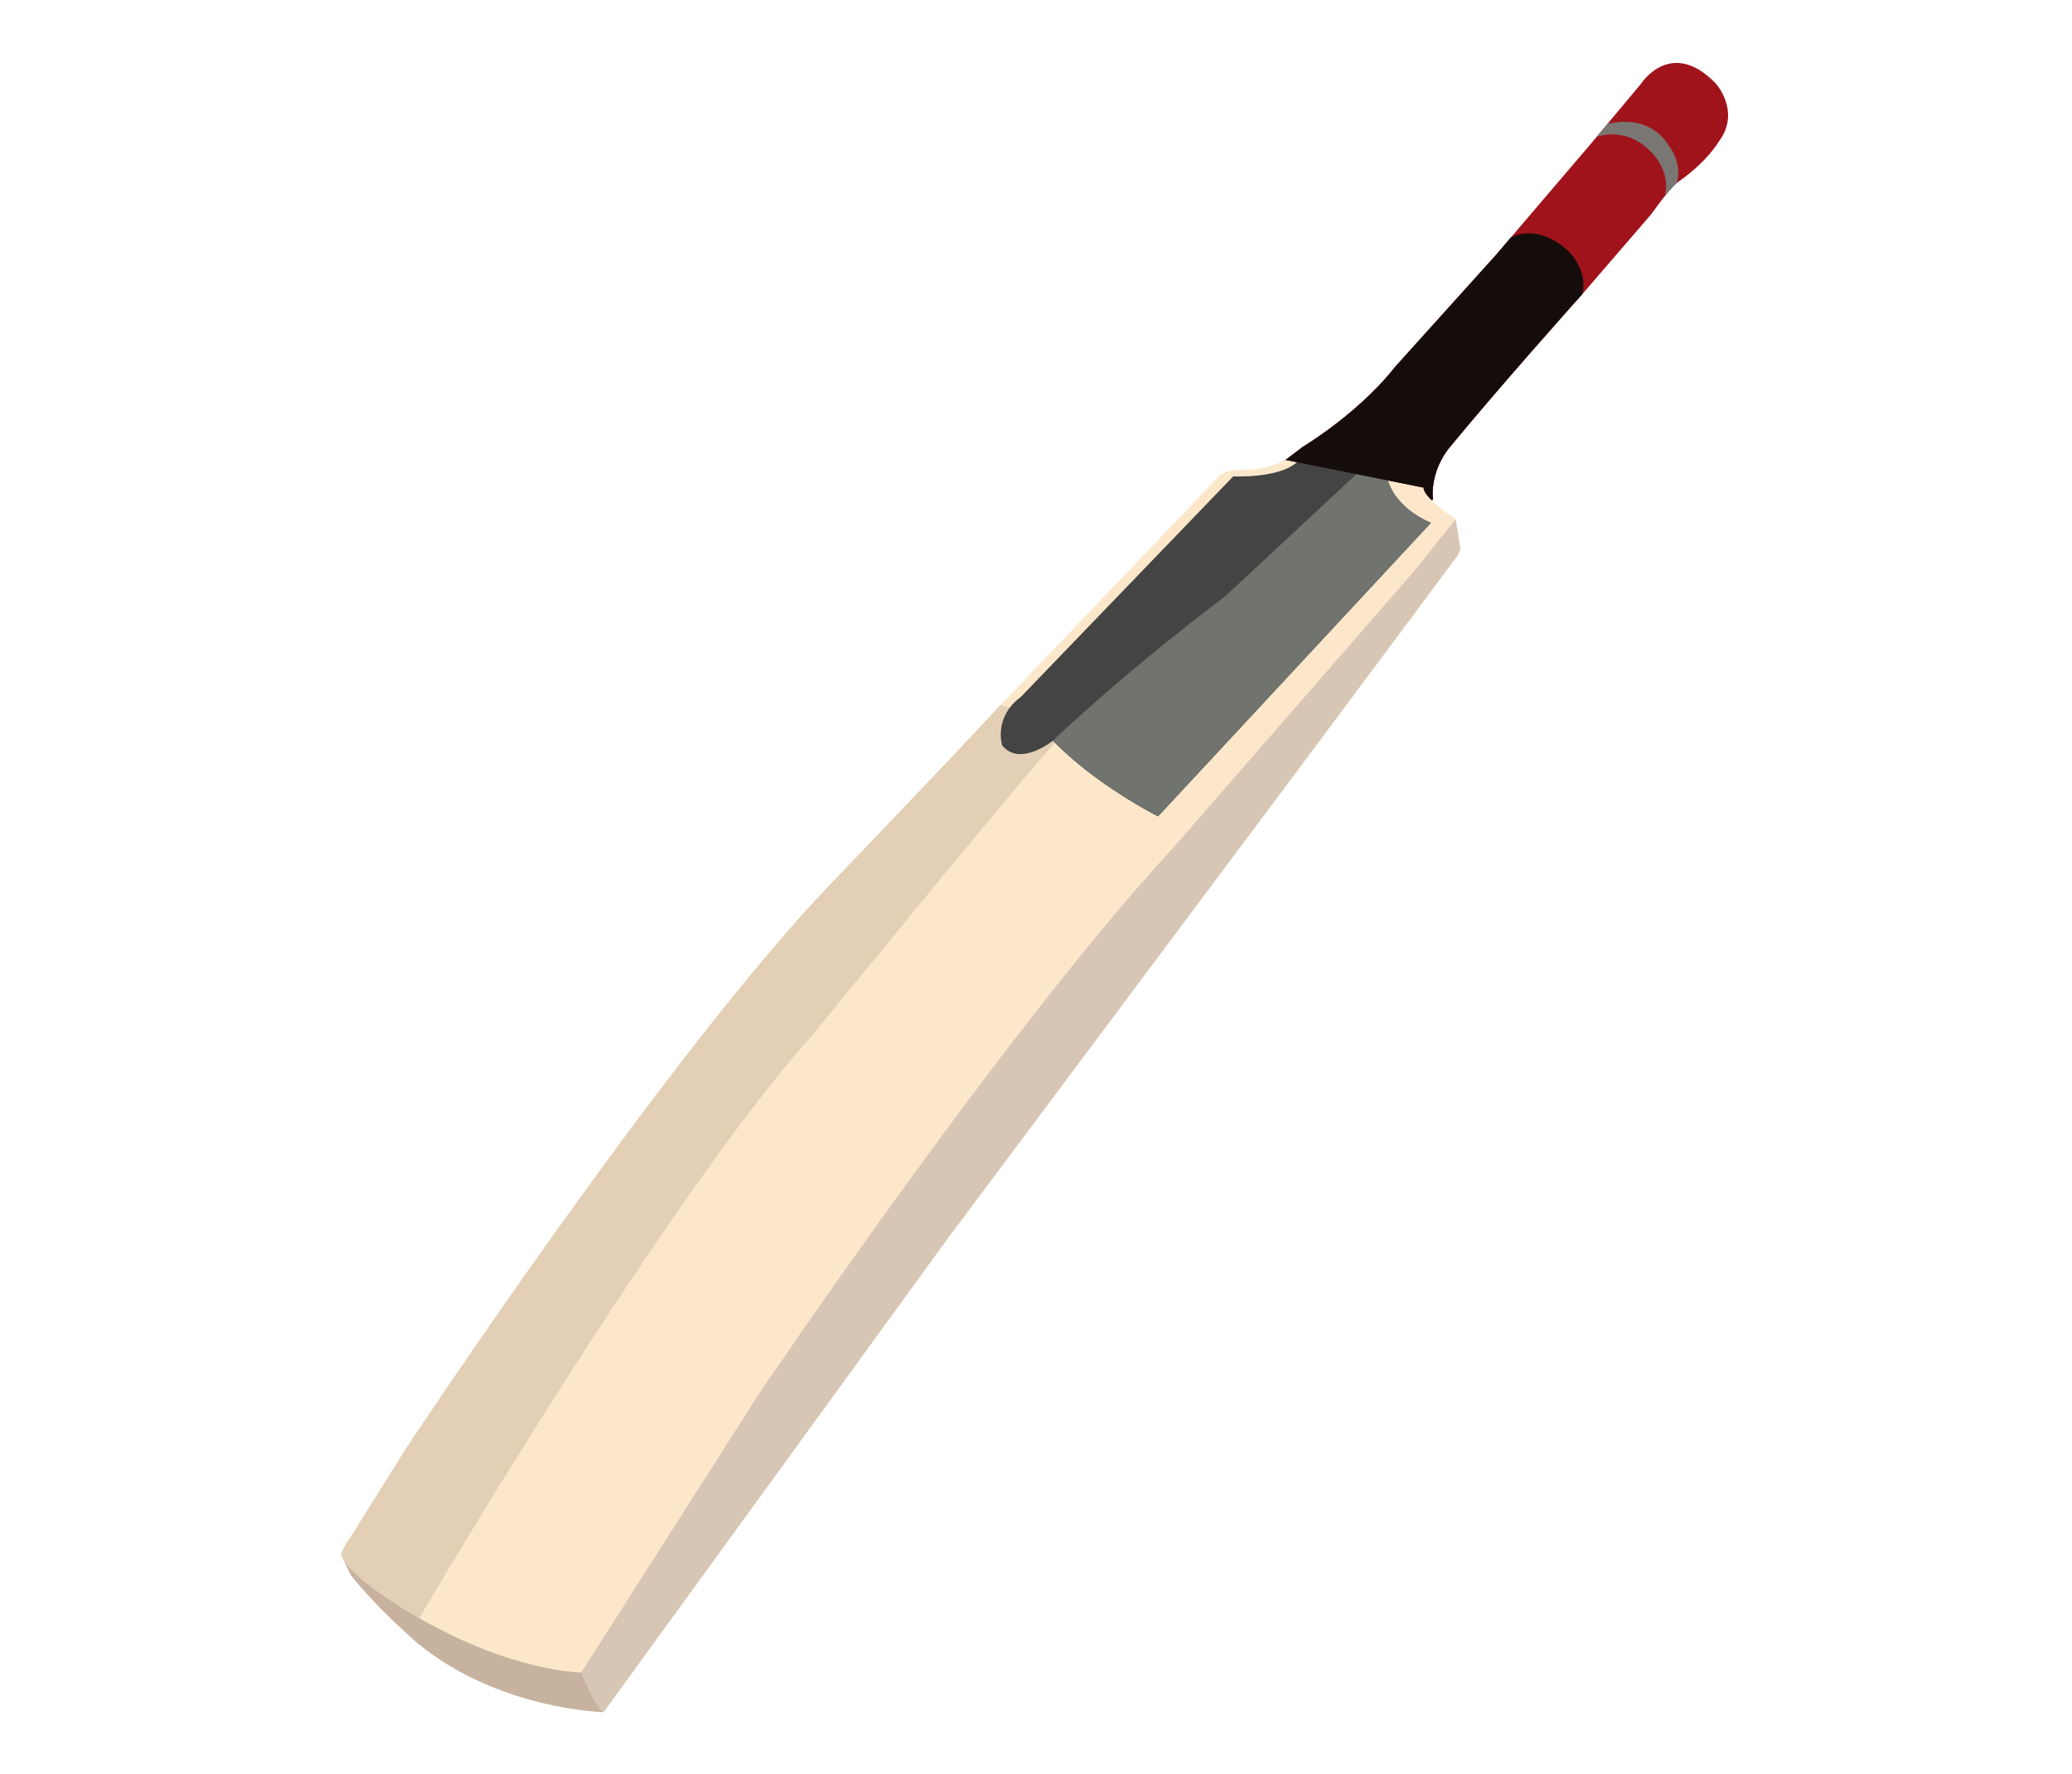 <svg xmlns="http://www.w3.org/2000/svg" xmlns:xlink="http://www.w3.org/1999/xlink" width="495" zoomAndPan="magnify" viewBox="0 0 371.25 318" height="424" preserveAspectRatio="xMidYMid meet" version="1.0"><defs><clipPath id="5eae016306"><path d="M 61.133 278.59 L 109.711 278.59 L 109.711 306.855 L 61.133 306.855 Z M 61.133 278.59 " clip-rule="nonzero"/></clipPath><clipPath id="055ab46871"><path d="M 61.133 82 L 261 82 L 261 300 L 61.133 300 Z M 61.133 82 " clip-rule="nonzero"/></clipPath><clipPath id="676a9b015b"><path d="M 104.094 93.055 L 261.641 93.055 L 261.641 306.855 L 104.094 306.855 Z M 104.094 93.055 " clip-rule="nonzero"/></clipPath><clipPath id="8fee60d39b"><path d="M 230.305 11.281 L 309.629 11.281 L 309.629 89.625 L 230.305 89.625 Z M 230.305 11.281 " clip-rule="nonzero"/></clipPath><clipPath id="75173d3568"><path d="M 61.133 126 L 190 126 L 190 290 L 61.133 290 Z M 61.133 126 " clip-rule="nonzero"/></clipPath></defs><g clip-path="url(#5eae016306)"><path fill="#c7b29f" d="M 109.676 297.395 L 108.152 306.855 C 108.152 306.855 89.539 306.457 75.016 294.668 C 75.016 294.668 67.711 288.465 62.844 282.266 L 61.133 278.684 L 109.676 297.395 " fill-opacity="1" fill-rule="nonzero"/></g><g clip-path="url(#055ab46871)"><path fill="#fce7ca" d="M 260.82 93.07 L 257.234 100.34 L 196.039 175.613 L 143.617 252.273 L 104.141 299.746 C 104.141 299.746 91.879 299.66 75.113 290 C 73.285 288.949 71.402 287.781 69.477 286.488 C 69.477 286.488 62.094 281.676 61.133 278.684 C 61.133 278.684 61.32 277.398 62.844 275.445 L 72.688 259.703 C 72.688 259.703 119.066 189.457 148.914 158.344 C 148.914 158.344 168.652 137.816 178.605 127.07 L 179.254 126.387 L 217.918 85.852 C 217.918 85.852 218.668 84.086 222.949 84.195 C 225.461 84.258 227.57 83.637 228.879 83.117 C 229.801 82.75 230.332 82.43 230.332 82.43 L 255.098 87.402 C 255.098 87.402 254.816 87.961 256.465 89.609 C 256.75 89.895 257.094 90.215 257.512 90.566 C 258.316 91.258 259.395 92.086 260.82 93.07 " fill-opacity="1" fill-rule="nonzero"/></g><g clip-path="url(#676a9b015b)"><path fill="#d7c6b4" d="M 260.82 93.07 L 261.57 97.664 C 261.57 97.664 261.891 98.734 261.035 99.75 L 235.359 134.234 L 169.777 222.016 L 108.152 306.855 C 108.152 306.855 106.816 306.48 104.141 299.746 L 135.914 249.922 C 135.914 249.922 179.887 184.699 210.273 151.875 L 253.223 102.531 L 260.82 93.07 " fill-opacity="1" fill-rule="nonzero"/></g><g clip-path="url(#8fee60d39b)"><path fill="#a0131b" d="M 307.988 25.348 C 307.988 25.348 305.941 28.918 300.848 32.484 C 300.848 32.484 300.727 32.539 300.43 32.797 C 300.062 33.117 299.434 33.742 298.441 34.965 C 297.762 35.797 296.918 36.902 295.871 38.379 L 283.637 52.57 C 283.637 52.57 283.602 52.605 283.547 52.672 C 282.309 54.055 268.672 69.309 259.562 80.398 C 259.562 80.398 257.168 83.23 256.758 87.277 C 256.684 88.012 256.672 88.789 256.758 89.594 L 256.465 89.605 C 254.82 87.961 255.098 87.398 255.098 87.398 L 230.332 82.43 L 233.434 80.078 C 233.434 80.078 235.402 78.898 238.164 76.859 C 241.625 74.301 246.332 70.387 249.961 65.75 L 267.91 45.836 L 270.75 42.512 L 285.16 25.629 L 286.102 24.5 L 288.023 22.199 L 294.066 14.961 C 294.066 14.961 299.402 6.703 307.387 14.922 C 307.387 14.922 312 19.934 307.988 25.348 " fill-opacity="1" fill-rule="nonzero"/></g><path fill="#7a7673" d="M 300.457 32.66 L 300.43 32.797 C 300.062 33.117 299.434 33.742 298.441 34.965 L 298.375 34.691 C 299.336 29.824 295.109 26.566 295.109 26.566 C 290.988 22.82 286.391 24.426 286.391 24.426 L 286.102 24.5 L 288.023 22.199 C 288.051 22.191 288.078 22.188 288.102 22.18 C 295.91 20.418 298.801 25.816 298.801 25.816 C 301.637 29.449 300.457 32.66 300.457 32.66 " fill-opacity="1" fill-rule="nonzero"/><g clip-path="url(#75173d3568)"><path fill="#e2cfb5" d="M 75.113 290 C 73.285 288.949 71.402 287.781 69.477 286.488 C 69.477 286.488 62.094 281.676 61.133 278.684 C 61.133 278.684 61.32 277.398 62.844 275.445 L 72.688 259.703 C 72.688 259.703 119.066 189.457 148.914 158.344 C 148.914 158.344 168.652 137.812 178.605 127.07 L 179.254 126.387 C 185.949 128.137 191.406 130.57 188.633 133.562 C 182.617 140.059 145.547 185.527 145.547 185.527 C 119.449 214.656 77.086 286.641 75.113 290 " fill-opacity="1" fill-rule="nonzero"/></g><path fill="#444444" d="M 256.383 93.707 L 207.488 146.312 C 207.488 146.312 196.254 140.648 188.66 132.734 C 188.66 132.734 182.777 137.547 179.566 133.59 C 179.566 133.59 177.961 128.562 182.883 124.93 L 220.969 85.371 C 220.969 85.371 229.152 85.797 232.418 82.805 L 238.422 80.195 L 243.398 81.98 L 246.926 83.246 L 248.891 83.445 L 248.676 86.012 C 248.676 86.012 249.535 90.715 256.383 93.707 " fill-opacity="1" fill-rule="nonzero"/><path fill="#71736e" d="M 256.379 93.711 L 207.488 146.312 C 207.488 146.312 196.254 140.648 188.66 132.738 C 188.66 132.738 200.438 121.316 219.523 106.859 L 242.953 85.051 C 242.953 85.051 243.918 84.086 243.113 82.004 L 243.398 81.98 L 246.926 83.246 L 248.891 83.445 L 248.676 86.012 C 248.676 86.012 249.535 90.715 256.379 93.711 " fill-opacity="1" fill-rule="nonzero"/><path fill="#150d0b" d="M 283.664 51.957 L 283.547 52.672 C 282.309 54.055 268.672 69.305 259.562 80.398 C 259.562 80.398 257.168 83.23 256.758 87.281 C 256.684 88.012 256.672 88.789 256.758 89.594 L 256.465 89.605 C 254.82 87.961 255.098 87.402 255.098 87.402 L 230.332 82.43 L 233.434 80.078 C 233.434 80.078 235.402 78.898 238.164 76.859 C 241.625 74.301 246.332 70.387 249.965 65.75 L 267.91 45.836 L 270.75 42.512 L 271.145 42.387 C 271.145 42.387 275.477 40.035 280.934 44.898 C 280.934 44.898 284.199 48 283.664 51.957 " fill-opacity="1" fill-rule="nonzero"/></svg>